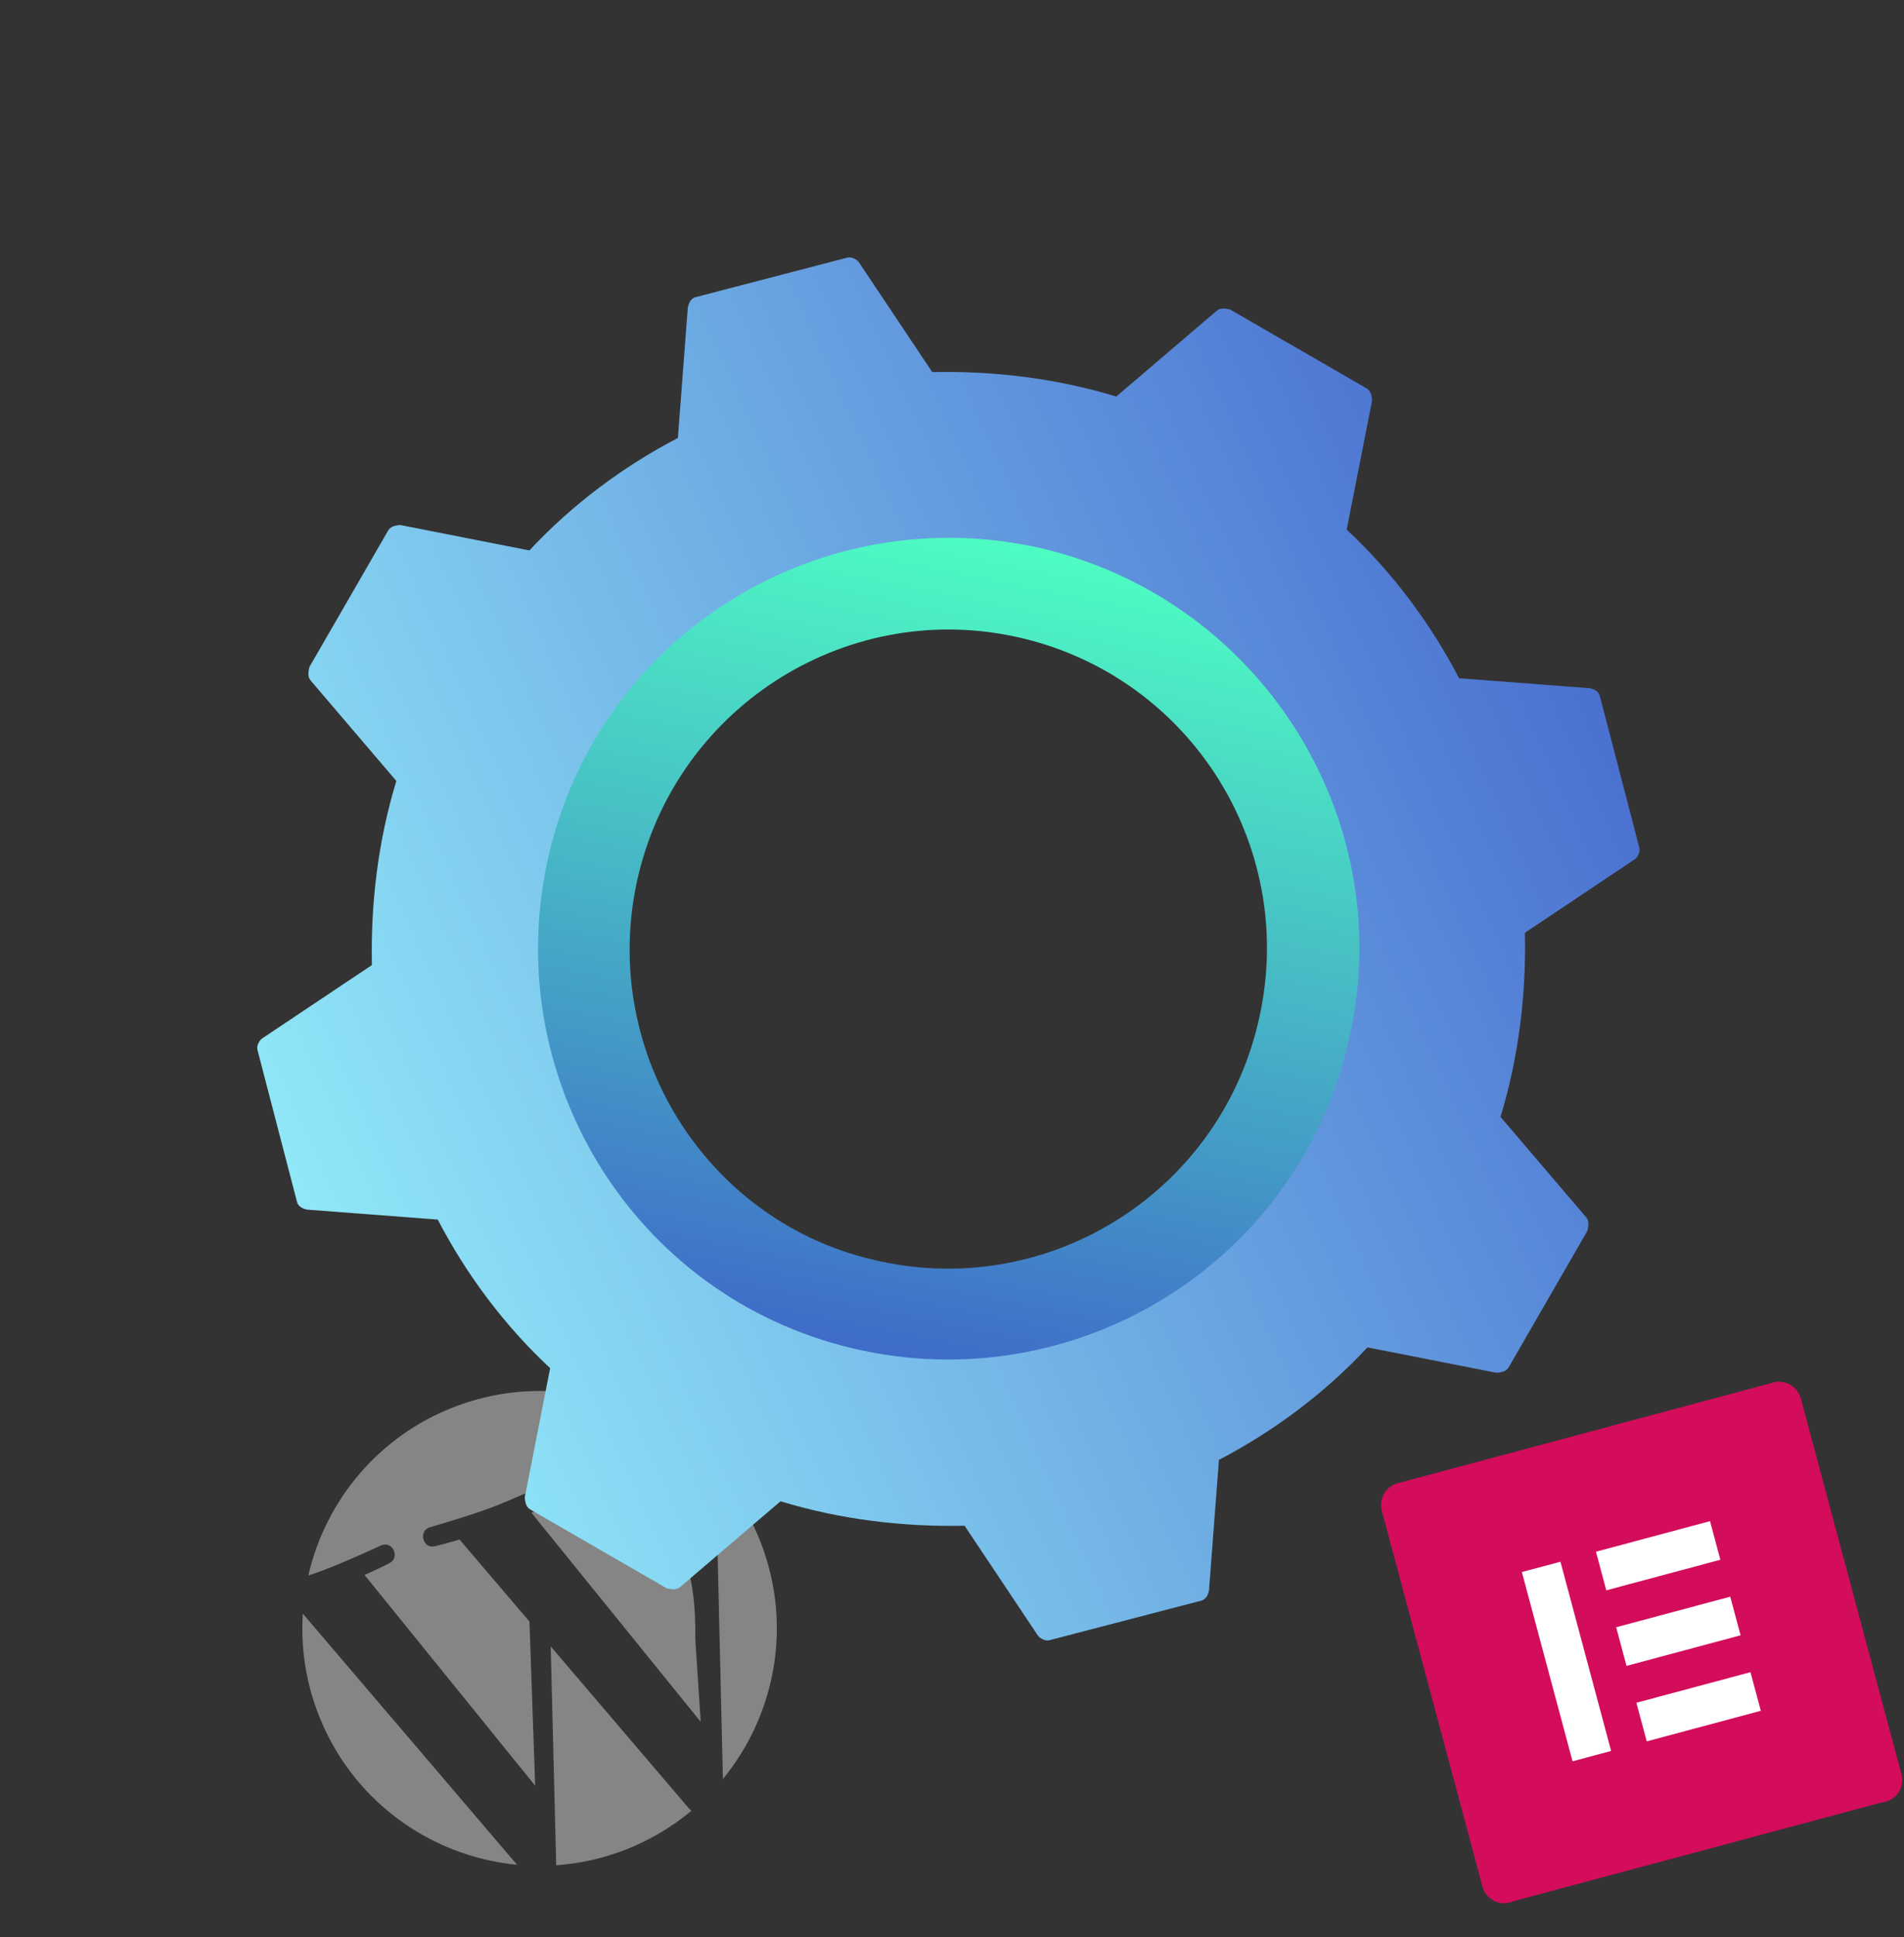 <svg width="119" height="121" viewBox="0 0 119 121" fill="none" xmlns="http://www.w3.org/2000/svg">
<rect x="0" y="0" width="119" height="121" fill="#333333" stroke="none"/>
<g clip-path="url(#clip0)">
<g opacity="0.4">
<path d="M33.092 101.294L28.719 96.169C27.954 96.404 27.213 96.581 27.213 96.581C26.447 96.815 26.107 95.637 26.874 95.402C26.874 95.402 29.234 94.724 30.599 94.215C32.052 93.673 34.236 92.657 34.236 92.657C34.968 92.335 35.467 93.402 34.752 93.77C34.752 93.77 34.03 94.139 33.211 94.495L43.796 107.56L43.457 102.413C43.487 100.344 43.284 98.716 42.841 97.525C42.201 95.807 41.14 94.849 40.268 94.12C39.136 93.238 38.115 92.516 37.688 91.37C37.213 90.094 37.738 88.544 39.104 88.035C39.164 88.012 39.224 87.998 39.287 87.978C35.97 86.635 32.163 86.481 28.546 87.829C23.691 89.639 20.349 93.72 19.269 98.419C19.599 98.308 19.909 98.2 20.17 98.102C21.622 97.561 23.806 96.544 23.806 96.544C24.539 96.222 25.039 97.289 24.322 97.657C24.322 97.657 23.602 98.025 22.781 98.382L33.448 111.547L33.092 101.294Z" fill="white"/>
<path d="M19.829 106.902C21.877 112.401 26.843 115.965 32.317 116.488L18.924 100.798C18.797 102.814 19.078 104.887 19.829 106.902Z" fill="white"/>
<path d="M43.219 113.112C43.16 113.067 43.102 113.016 43.049 112.956L34.419 102.846L34.763 116.517C36.145 116.42 37.535 116.128 38.898 115.62C40.516 115.016 41.965 114.157 43.219 113.112Z" fill="white"/>
<path d="M43.432 90.512C43.656 90.933 43.868 91.394 44.058 91.906C44.584 93.316 44.91 94.999 44.856 97.277L45.182 111.131C48.417 107.181 49.527 101.67 47.617 96.544C46.717 94.128 45.253 92.088 43.432 90.512Z" fill="white"/>
</g>
<path d="M111.075 86.321C111.07 86.322 111.065 86.318 111.063 86.313V86.313C111.062 86.307 111.056 86.303 111.05 86.305L87.352 92.655C86.606 92.855 86.163 93.626 86.364 94.377L92.653 117.846C92.854 118.596 93.622 119.044 94.369 118.843C94.387 118.839 94.405 118.833 94.422 118.828C94.536 118.792 94.647 118.747 94.762 118.716L117.448 112.637C117.564 112.606 117.684 112.589 117.801 112.563C117.819 112.56 117.836 112.555 117.854 112.551C118.6 112.351 119.043 111.58 118.841 110.828L112.553 87.36C112.372 86.689 111.74 86.263 111.075 86.321Z" fill="#D30C5C"/>
<path d="M106.877 95.022L99.747 96.932L100.393 99.344L107.523 97.434L106.877 95.022Z" fill="white"/>
<path d="M108.14 99.74L101.01 101.651L101.657 104.063L108.787 102.153L108.14 99.74Z" fill="white"/>
<path d="M109.404 104.456L102.274 106.367L102.921 108.779L110.051 106.869L109.404 104.456Z" fill="white"/>
<path d="M97.528 97.556L95.116 98.202L98.284 110.024L100.696 109.377L97.528 97.556Z" fill="white"/>
<path d="M33.148 94.297C32.893 94.15 32.821 93.881 32.798 93.527L34.384 85.466C31.503 82.781 29.137 79.597 27.358 76.184L19.196 75.562C18.891 75.499 18.636 75.352 18.564 75.083L16.092 65.589C16.02 65.32 16.217 64.979 16.4 64.858L23.243 60.287C23.162 56.491 23.619 52.551 24.771 48.785L19.417 42.512C19.21 42.279 19.273 41.975 19.335 41.67L24.255 33.148C24.402 32.893 24.671 32.821 25.025 32.798L33.086 34.384C35.771 31.503 38.955 29.137 42.368 27.358L42.99 19.196C43.053 18.892 43.2 18.636 43.469 18.564L52.963 16.092C53.232 16.02 53.573 16.217 53.694 16.4L58.265 23.243C62.061 23.162 66.001 23.619 69.767 24.771L76.04 19.417C76.273 19.21 76.578 19.273 76.882 19.335L85.404 24.255C85.659 24.402 85.731 24.671 85.754 25.025L84.168 33.086C87.049 35.771 89.415 38.955 91.194 42.368L99.356 42.99C99.661 43.053 99.916 43.2 99.988 43.469L102.46 52.963C102.532 53.232 102.335 53.573 102.152 53.694L95.309 58.265C95.39 62.061 94.933 66.001 93.781 69.767L99.135 76.04C99.342 76.273 99.279 76.578 99.217 76.882L94.297 85.404C94.15 85.659 93.881 85.731 93.527 85.754L85.466 84.168C82.781 87.049 79.597 89.415 76.184 91.194L75.562 99.356C75.499 99.661 75.352 99.916 75.083 99.988L65.589 102.46C65.32 102.532 64.979 102.336 64.858 102.152L60.287 95.309C56.491 95.39 52.551 94.933 48.785 93.781L42.512 99.135C42.279 99.342 41.975 99.279 41.67 99.217L33.148 94.297ZM73.488 74.412C81.761 66.577 82.149 53.507 74.314 45.234C66.479 36.961 53.409 36.574 45.087 44.494C36.814 52.329 36.426 65.399 44.346 73.721C52.096 81.945 65.215 82.248 73.488 74.412Z" fill="url(#paint0_linear)"/>
<path d="M53.312 84.231C67.115 87.482 80.985 79.031 84.243 65.222C87.584 51.459 79.014 37.624 65.258 34.291C51.455 31.04 37.585 39.49 34.327 53.3C31.069 67.11 39.509 80.98 53.312 84.231ZM39.904 54.655C42.464 43.953 53.204 37.316 63.901 39.871C74.597 42.425 81.226 53.165 78.618 63.949C76.058 74.65 65.318 81.288 54.54 78.685C43.925 76.178 37.344 65.356 39.904 54.655Z" fill="url(#paint1_linear)"/>
</g>
<defs>
<linearGradient id="paint0_linear" x1="-4.33198e-05" y1="75.159" x2="110.131" y2="24.93" gradientUnits="userSpaceOnUse">
<stop offset="0.001" stop-color="#9EFFFF"/>
<stop offset="1" stop-color="#3D59C9"/>
</linearGradient>
<linearGradient id="paint1_linear" x1="55.248" y1="31.535" x2="43.746" y2="89.055" gradientUnits="userSpaceOnUse">
<stop offset="0.001" stop-color="#4EFEC3"/>
<stop offset="1" stop-color="#3D59C9"/>
</linearGradient>
<clipPath id="clip0">
<rect width="119" height="121" fill="white"/>
</clipPath>
</defs>
</svg>
